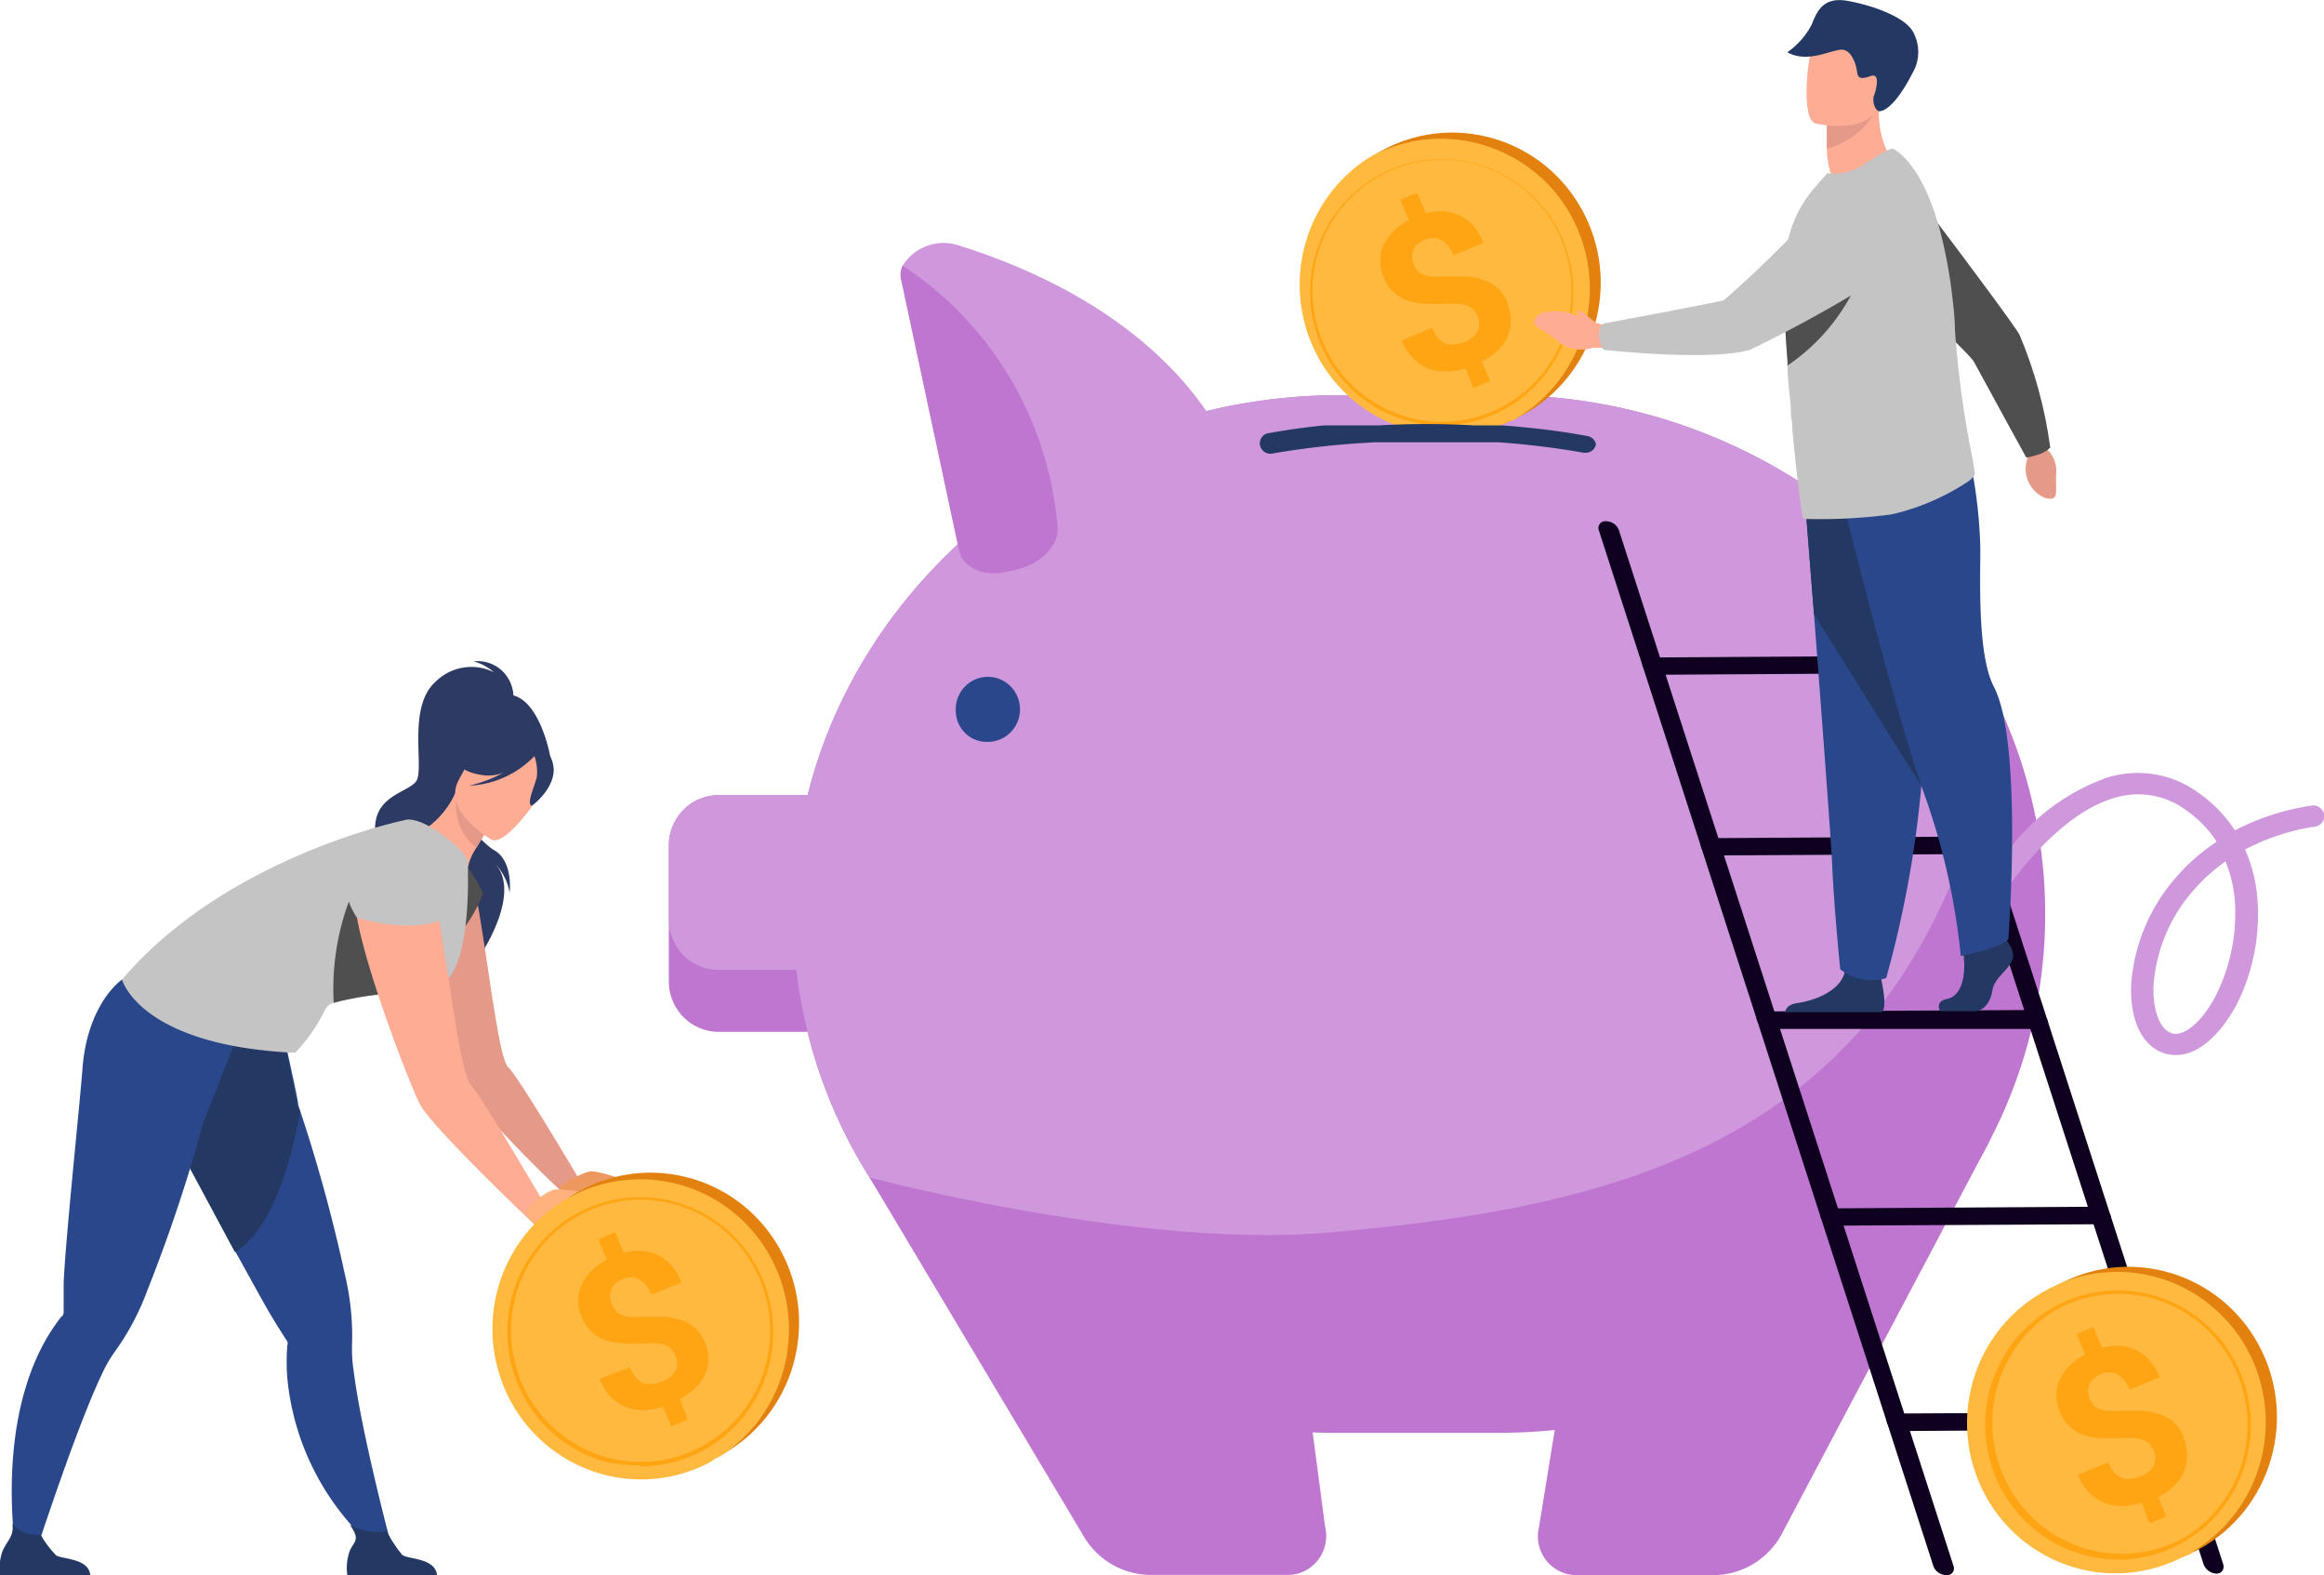 <svg width="152" height="103" fill="none" xmlns="http://www.w3.org/2000/svg">
    <g clip-path="url(#a)">
        <path d="M133.765 59.777c0 4.546-.966 9.039-2.833 13.174-5.454 12.111-18.209 20.75-32.986 20.75H87.705a36.09 36.09 0 0 1-17.526-4.362 36.593 36.593 0 0 1-13.305-12.337 32.371 32.371 0 0 1-5.001-17.225 32.005 32.005 0 0 1 2.82-13.175c5.453-12.111 18.221-20.764 32.998-20.764h10.242a35.991 35.991 0 0 1 17.938 4.575 36.511 36.511 0 0 1 13.385 12.92 32.226 32.226 0 0 1 4.509 16.444z" fill="#BF76D0"/>
        <path d="m103.998 79.302-3.339 20.55a2.557 2.557 0 0 0 .502 2.227 2.511 2.511 0 0 0 2.066.921h8.778a5.05 5.05 0 0 0 2.577-.675 5.134 5.134 0 0 0 1.892-1.895l13.646-25.797-26.122 4.67zM84.007 79.653l2.66 20.185a2.574 2.574 0 0 1-.501 2.227c-.25.306-.566.549-.925.709-.359.16-.75.233-1.14.213h-8.78a5.052 5.052 0 0 1-2.577-.675 5.13 5.13 0 0 1-1.891-1.895l-13.98-23.416 27.134 2.651zM57.34 55.174v9.124a3.314 3.314 0 0 1-1.03 2.287 3.238 3.238 0 0 1-2.323.889h-6.89a3.238 3.238 0 0 1-2.322-.89 3.315 3.315 0 0 1-1.03-2.286v-9.124a3.314 3.314 0 0 1 1.03-2.287 3.238 3.238 0 0 1 2.323-.889h6.89a3.238 3.238 0 0 1 2.322.89 3.314 3.314 0 0 1 1.03 2.286z" fill="#BF76D0"/>
        <path d="M57.34 55.174v5.087a3.314 3.314 0 0 1-1.034 2.278c-.628.592-1.461.91-2.319.884h-6.89a3.237 3.237 0 0 1-2.318-.884 3.314 3.314 0 0 1-1.033-2.278v-5.087a3.314 3.314 0 0 1 1.029-2.287 3.238 3.238 0 0 1 2.323-.889h6.89a3.238 3.238 0 0 1 2.322.89 3.314 3.314 0 0 1 1.03 2.286z" fill="#CF98DC"/>
        <path d="M129.269 43.386a26.257 26.257 0 0 1-.904 12.46c-7.223 19.702-24.221 23.255-41.578 24.762C74.43 81.67 56.874 77 56.874 77a32.371 32.371 0 0 1-5.001-17.225 32.005 32.005 0 0 1 2.82-13.174c5.453-12.111 18.221-20.764 32.998-20.764h10.242a35.991 35.991 0 0 1 17.954 4.595 36.509 36.509 0 0 1 13.382 12.953z" fill="#CF98DC"/>
        <path d="m79.458 34.773-13.806 2.691c-1.33.27-2.66-.322-2.9-1.345L58.936 18.26a1.359 1.359 0 0 1 .093-.874 3.173 3.173 0 0 1 1.595-1.304 3.13 3.13 0 0 1 2.05-.042c5.852 1.817 15.801 6.298 18.9 16.337.32 1.01-.652 2.112-2.115 2.395z" fill="#CF98DC"/>
        <path d="m66.21 37.317-.558.107c-1.33.27-2.66-.323-2.9-1.346l-3.817-17.817a1.359 1.359 0 0 1 .093-.874c.078.027.15.068.213.12a22.485 22.485 0 0 1 6.876 7.309 22.781 22.781 0 0 1 3.047 9.607c.133 1.292-1.158 2.544-2.953 2.894z" fill="#BF76D0"/>
        <path d="M62.513 46.521a2.146 2.146 0 0 1 .288-1.216 2.11 2.11 0 0 1 .913-.842 2.08 2.08 0 0 1 2.333.372c.308.291.521.669.614 1.085.092.415.06.85-.095 1.246a2.122 2.122 0 0 1-.771.977c-.348.24-.76.369-1.18.37a2 2 0 0 1-1.463-.551 2.045 2.045 0 0 1-.639-1.441z" fill="#2B478B"/>
        <path d="M142.317 68.994a3.01 3.01 0 0 1-.598-.067c-1.557-.39-2.448-2.153-2.328-4.602a11.9 11.9 0 0 1 2.926-6.944c.777-.9 1.672-1.688 2.66-2.342a7.45 7.45 0 0 0-1.942-2.018 5.287 5.287 0 0 0-2.166-.975 5.258 5.258 0 0 0-2.369.073c-4.336 1.117-7.981 6.998-8.313 7.657a.739.739 0 0 1-.374.402.722.722 0 0 1-.544.029.675.675 0 0 1-.424-.342.684.684 0 0 1-.041-.546 19.473 19.473 0 0 1 2.66-3.849 13.851 13.851 0 0 1 6.344-4.616 6.735 6.735 0 0 1 6.065 1.05 8.891 8.891 0 0 1 2.301 2.395 15.981 15.981 0 0 1 5.001-1.615.727.727 0 0 1 .838.58.707.707 0 0 1-.139.527.686.686 0 0 1-.473.266c-1.591.24-3.132.745-4.562 1.494.431.99.7 2.044.798 3.122a13.136 13.136 0 0 1-1.33 6.984c-1.157 2.14-2.593 3.337-3.99 3.337zm3.259-12.676a11.777 11.777 0 0 0-2.142 1.938 10.548 10.548 0 0 0-2.58 6.136c-.08 1.669.426 2.987 1.237 3.19.811.201 1.995-.835 2.86-2.53a12.001 12.001 0 0 0 1.21-6.258 8.525 8.525 0 0 0-.612-2.476h.027z" fill="#CF98DC"/>
        <path d="M127.301 103a.9.9 0 0 1-.851-.592l-21.88-67.73a.445.445 0 0 1 .246-.561.435.435 0 0 1 .219-.03.898.898 0 0 1 .852.592l21.879 67.716a.45.45 0 0 1-.061.438.436.436 0 0 1-.18.138c-.071.029-.148.039-.224.029zM144.977 102.906a.936.936 0 0 1-.515-.174.956.956 0 0 1-.336-.432l-21.919-67.715a.443.443 0 0 1 .465-.606.965.965 0 0 1 .851.592l21.88 67.702c.106.35-.093.619-.426.633z" fill="#0F0020"/>
        <path d="m125.957 44.018-17.716.108a.872.872 0 0 1-.798-.566.417.417 0 0 1 .439-.565l17.703-.107a.886.886 0 0 1 .811.565.44.44 0 0 1-.069.402.425.425 0 0 1-.37.163zM129.775 55.847l-17.717.094a.847.847 0 0 1-.798-.552.424.424 0 0 1 .051-.42.417.417 0 0 1 .388-.158l17.703-.108a.899.899 0 0 1 .812.565.433.433 0 0 1-.439.579zM133.459 67.285h-17.743a.873.873 0 0 1-.798-.565.43.43 0 0 1 .425-.578l17.717-.095a.846.846 0 0 1 .798.566.416.416 0 0 1 .034.478.409.409 0 0 1-.433.195zM137.595 80.056l-17.716.094a.871.871 0 0 1-.798-.552.424.424 0 0 1 .051-.42.41.41 0 0 1 .388-.158l17.703-.108a.907.907 0 0 1 .811.565.433.433 0 0 1-.229.545.421.421 0 0 1-.21.034zM141.932 93.473l-17.717.107a.9.9 0 0 1-.798-.565.433.433 0 0 1 .229-.544.42.42 0 0 1 .21-.035l17.703-.094a.871.871 0 0 1 .758.512.443.443 0 0 1 .043.212.435.435 0 0 1-.221.354.423.423 0 0 1-.207.053z" fill="#0F0020"/>
        <path d="M32.773 45.458a23.35 23.35 0 0 0-3.512 1.736c-1.582 1.79-1.13 4.118-.226 4.145.586 0 .48.996.48.996l6.49-2.786s-.785-4.616-3.232-4.09z" fill="#2C3A64"/>
        <path d="M33.571 45.821a2.381 2.381 0 0 0-.688-1.914 2.323 2.323 0 0 0-1.906-.656c.491.133.946.377 1.33.713a3.303 3.303 0 0 0-3.764.566c-1.968 1.655-.744 5.786-1.33 6.567-.585.78-2.926.942-2.66 3.471.266 2.53 7.369 5.72 6.917 7.806 0 0 2.78-4.132.798-6.016.555.543.928 1.25 1.064 2.019 0 0 .266-2.14-1.091-2.826a5.052 5.052 0 0 1-2.062-3.216c.094-.404 3.392-6.514 3.392-6.514z" fill="#2C3A64"/>
        <path d="M31.004 57.865c-.099-.469-.327-.9-.658-1.243a2.473 2.473 0 0 0-2.606-.621c-.449.157-.843.44-1.139.815-.243.326-.399.711-.452 1.117-.292 2.409 3.525 12.232 4.07 13.134a81.67 81.67 0 0 0 6.85 7.172l1.078-.672s-4.19-7.106-4.895-7.765c-.705-.66-1.41-7.9-2.248-11.937z" fill="#E59A89"/>
        <path d="M36.617 77.58s1.57-1.05 2.168-.982c.598.067 2.314.565 2.34.82.027.256-1.928.418-2.048.566-.12.148-1.45 1.023-1.928.754-.48-.27-.532-1.158-.532-1.158z" fill="#ED985F"/>
        <path d="m25.63 101.197-1.41-.202a16.93 16.93 0 0 1-5.426-10.833 13.41 13.41 0 0 1 0-2.193.38.38 0 0 0 0-.242c-.16-.243-.532-.821-1.038-1.656-.505-.834-1.33-2.382-2.314-4.131-1.702-3.149-3.697-6.917-4.376-8.074-2.168-3.822-1.117-6.392-1.117-6.392S16 66.868 17.65 65.4l.599.929s1.33 5.88 1.25 5.907l.2.606a102.537 102.537 0 0 1 2.872 10.564c.354 1.493.507 3.027.452 4.562-.014.558.021 1.117.107 1.669.505 4.104 2.5 11.559 2.5 11.559z" fill="#2B478B"/>
        <path d="M28.583 103h-5.865a3.253 3.253 0 0 1 .16-1.588c.292-.659.717-.686 0-1.709.734.42 1.588.572 2.42.431a7.81 7.81 0 0 0 1.024 1.561c.426.282 2.141.188 2.261 1.305zM19.619 72.735c-.506 2.853-1.716 7.617-4.257 9.138-1.702-3.15-3.697-6.917-4.376-8.075-2.168-3.821-1.117-6.392-1.117-6.392s6.052-.605 7.701-2.072l.599.928s1.33 5.881 1.25 5.908l.2.565z" fill="#233862"/>
        <path d="M30.379 56.52c.517.56.927 1.212 1.21 1.924 0 0-1.33 3.835-4.416 4.32 0 .026 2.448-6.245 3.206-6.245z" fill="#4F4F4F"/>
        <path d="M15.509 67.81v-1.117c-2.208.283-7.528-2.637-7.528-2.637s-2.288 1.534-2.594 5.92c-.16 2.14-1.117 11.224-1.224 13.929v1.965a.378.378 0 0 1-.173.255c-.443.576-.839 1.189-1.183 1.83-3.326 6.285-1.583 14.803-1.583 14.803l.771-.188s2.833-8.855 4.655-12.677c.23-.51.505-.996.825-1.453a16.698 16.698 0 0 0 2.155-4.037 104.01 104.01 0 0 0 3.67-10.995l2.209-5.598z" fill="#2B478B"/>
        <path d="M28.304 60.395c-3.578-.834-1.33-5.907-1.09-5.827a5.624 5.624 0 0 0 2.553-2.691l.133.108 2.194 1.95s-.505.755-.93 1.495a3.574 3.574 0 0 0-.573 1.345c.173.148-1.33 3.849-2.287 3.62z" fill="#FFAC95"/>
        <path d="M32.095 53.936s-.506.754-.931 1.507a3.443 3.443 0 0 1-1.128-1.543 3.484 3.484 0 0 1-.136-1.915l2.195 1.951z" fill="#E59A89"/>
        <path d="M32.161 54.918s-3.312-1.87-2.141-3.943c1.17-2.072 1.556-3.7 3.724-2.597 2.168 1.103 2.115 2.126 1.889 2.92-.227.794-2.58 4.05-3.472 3.62z" fill="#FFAC95"/>
        <path d="M36.191 50.087c-.146-.915-.612-1.01-.931-.942a2.67 2.67 0 0 0-1.382-1.225 2.631 2.631 0 0 0-1.837-.026 4.525 4.525 0 0 1-2.66 1.588 3.119 3.119 0 0 0 1.969 1.17c.523.113 1.068.071 1.57-.12a8.651 8.651 0 0 1-2.249.847 6.298 6.298 0 0 0 4.283-1.938c.148.432.203.891.16 1.346-.133.619-.692 1.75-.346 1.897.04.04 1.65-1.224 1.423-2.597z" fill="#2C3A64"/>
        <path d="M5.905 103H0a3.334 3.334 0 0 1 .173-1.588c.292-.659.758-.955.638-1.763a2.098 2.098 0 0 0 1.849.714c.278.491.618.943 1.01 1.345.4.269 2.116.175 2.235 1.292z" fill="#233862"/>
        <path d="M28.716 64.42c-.945.281-1.917.462-2.9.537-1.347.07-2.684.277-3.99.62a.914.914 0 0 0-.572.47 10.899 10.899 0 0 1-1.955 2.8C9.111 68.376 7.98 64.056 7.98 64.056c6.877-8.074 18.515-10.43 18.515-10.43s.838-.363 2.926 1.346c1.397 1.104 1.17 1.548 1.17 1.548s.346 7.119-1.875 7.9z" fill="#C4C4C4"/>
        <path d="M25.817 64.957c-1.348.07-2.684.277-3.99.62a16.559 16.559 0 0 1 2.114-9.057s1.543 6.486 1.876 8.437z" fill="#4F4F4F"/>
        <path d="M27.413 55.55s-3.87.391-4.177 2.934c-.306 2.544 3.698 12.838 4.283 13.834 1.038 1.696 7.21 7.55 7.21 7.55l1.143-.7s-4.376-7.482-5.054-8.196c-1.064-1.09-2.102-14.546-3.405-15.421z" fill="#FFAC95"/>
        <path d="M23.343 60.005s3.564 1.184 5.865 0c0 0 .48-5.383-2.247-5.047-2.727.337-4.35 1.158-4.43 2.477.014.919.297 1.813.812 2.57z" fill="#C4C4C4"/>
        <path d="M34.382 79.127s1.33-1.345 1.982-1.345c.652 0 2.38.175 2.447.43.067.256-1.835.727-1.941.888-.107.162-1.264 1.252-1.783 1.05-.519-.202-.705-1.023-.705-1.023z" fill="#FFB27D"/>
        <path d="M104.43 20.77c1.242-5.279-1.98-10.576-7.197-11.832-5.216-1.257-10.452 2.003-11.694 7.281-1.242 5.278 1.98 10.575 7.197 11.832 5.217 1.256 10.453-2.004 11.694-7.282z" fill="#E2810E"/>
        <path d="m99.29 27.291-.36.215h-.133l-.279.149a9.605 9.605 0 0 1-7.073.212 9.745 9.745 0 0 1-5.337-4.701 9.927 9.927 0 0 1-.766-7.118 9.815 9.815 0 0 1 4.212-5.753l.372-.202.372-.175a9.926 9.926 0 0 1 2.913-.794 9.73 9.73 0 0 1 5.32.956 9.622 9.622 0 0 1 4.23 4.037 9.923 9.923 0 0 1 .891 7.296 9.81 9.81 0 0 1-4.362 5.878z" fill="#FFB93E"/>
        <path d="M94.302 27.816a8.779 8.779 0 0 1-2.421-.35A8.62 8.62 0 0 1 86.9 23.56a8.794 8.794 0 0 1-1.015-6.293 8.712 8.712 0 0 1 3.496-5.305 8.528 8.528 0 0 1 6.132-1.472 8.583 8.583 0 0 1 5.479 3.15 8.773 8.773 0 0 1 1.888 6.083 8.745 8.745 0 0 1-2.716 5.754 8.55 8.55 0 0 1-5.862 2.339zm0-17.373a8.393 8.393 0 0 0-3.729.88 8.494 8.494 0 0 0-2.964 2.452 8.62 8.62 0 0 0-1.595 3.522 8.67 8.67 0 0 0 .1 3.872 8.607 8.607 0 0 0 1.774 3.433 8.48 8.48 0 0 0 3.087 2.291 8.386 8.386 0 0 0 7.45-.383 8.536 8.536 0 0 0 3.679-4.123c.74-1.75.883-3.698.408-5.54a8.58 8.58 0 0 0-3.035-4.629 8.408 8.408 0 0 0-5.202-1.775h.027z" fill="#FFA412"/>
        <path d="M98.571 19.863v-.148a2.693 2.693 0 0 0-.585-.848 2.72 2.72 0 0 0-.93-.552 4.512 4.512 0 0 0-1.185-.229h-1.41c-.27.015-.54.015-.81 0a2.107 2.107 0 0 1-.573-.134.93.93 0 0 1-.372-.256 1.01 1.01 0 0 1-.24-.404 1.53 1.53 0 0 1-.12-.47.978.978 0 0 1 .08-.445.929.929 0 0 1 .266-.39c.146-.13.313-.235.493-.31a1.317 1.317 0 0 1 1.064 0c.386.225.672.591.798 1.023l1.981-.82a3.628 3.628 0 0 0-.651-1.09 2.664 2.664 0 0 0-.878-.687 3.36 3.36 0 0 0-1.064-.283c-.4-.02-.799.026-1.184.135l-.559-1.346-1.103.444.558 1.346c-.37.186-.71.426-1.01.713-.261.263-.477.568-.64.902-.146.316-.223.66-.225 1.01-.006.37.067.736.213 1.076.137.379.36.72.651.996.266.244.578.432.918.551.383.125.782.197 1.184.216.474.027.949.027 1.423 0h.771c.192.02.38.064.559.134.152.058.288.15.4.27.113.13.203.28.265.444.061.149.093.309.093.47a1.101 1.101 0 0 1-.106.458c-.076.153-.18.29-.306.404a2.23 2.23 0 0 1-.532.31 2.335 2.335 0 0 1-.585.147 1.224 1.224 0 0 1-.586 0 1.328 1.328 0 0 1-.532-.35 2.023 2.023 0 0 1-.439-.713l-1.981.821c.172.456.44.87.784 1.211.289.295.639.52 1.025.66.373.121.765.176 1.157.161.41-.013.817-.081 1.21-.202l.505 1.279 1.091-.445-.519-1.278a4.66 4.66 0 0 0 1.025-.726c.248-.232.455-.505.611-.808v-.067c.157-.313.24-.659.24-1.01a2.529 2.529 0 0 0-.24-1.17z" fill="#FFA412"/>
        <path d="M51.998 88.785c1.242-5.278-1.98-10.575-7.197-11.832-5.216-1.256-10.452 2.004-11.694 7.282-1.241 5.278 1.98 10.575 7.197 11.831 5.217 1.257 10.453-2.003 11.694-7.281z" fill="#E2810E"/>
        <path d="m46.872 95.316-.32.229-.12.08-.292.149a9.62 9.62 0 0 1-7.006.554 9.74 9.74 0 0 1-5.545-4.367 9.936 9.936 0 0 1-1.188-7.008 9.85 9.85 0 0 1 3.79-5.987c.316-.23.645-.44.984-.632l.373-.189.372-.188c.386-.162.772-.31 1.157-.43a8.943 8.943 0 0 1 1.77-.35 9.62 9.62 0 0 1 6.27 1.486 9.807 9.807 0 0 1 3.971 5.13 9.932 9.932 0 0 1-.075 6.515 9.8 9.8 0 0 1-4.088 5.035l-.053-.027z" fill="#FFB93E"/>
        <path d="M41.884 95.828a8.865 8.865 0 0 1-2.434-.283 8.714 8.714 0 0 1-5.042-3.942 8.89 8.89 0 0 1-1.034-6.361 8.807 8.807 0 0 1 3.53-5.368 8.62 8.62 0 0 1 6.198-1.493 8.676 8.676 0 0 1 5.542 3.18 8.87 8.87 0 0 1 1.911 6.15 8.843 8.843 0 0 1-2.744 5.819 8.644 8.644 0 0 1-5.927 2.365v-.067zm0-17.374a8.25 8.25 0 0 0-4.07 1.064 8.545 8.545 0 0 0-3.888 4.612 8.666 8.666 0 0 0 .1 6.06 8.536 8.536 0 0 0 4.037 4.479 8.384 8.384 0 0 0 5.955.658 8.476 8.476 0 0 0 4.897-3.493 8.651 8.651 0 0 0 1.39-5.896 8.603 8.603 0 0 0-2.813-5.352 8.416 8.416 0 0 0-5.608-2.132z" fill="#FFA412"/>
        <path d="M46.154 87.875a1.255 1.255 0 0 0-.067-.135 2.437 2.437 0 0 0-.585-.861 2.653 2.653 0 0 0-.931-.552 4.425 4.425 0 0 0-1.17-.215h-1.424a7.68 7.68 0 0 1-.745.013c-.19-.02-.377-.06-.558-.12a1.051 1.051 0 0 1-.386-.27 1.47 1.47 0 0 1-.24-.404 1.154 1.154 0 0 1-.146-.551c-.01-.151.012-.303.067-.444.062-.147.152-.28.266-.39.151-.126.322-.226.505-.297a1.199 1.199 0 0 1 1.05 0c.382.234.67.596.812 1.023l1.969-.807a3.902 3.902 0 0 0-.639-1.09 3.012 3.012 0 0 0-.878-.687 2.836 2.836 0 0 0-1.064-.282 3.694 3.694 0 0 0-1.197.12l-.558-1.345-1.091.458.545 1.345a3.83 3.83 0 0 0-1.01.727c-.26.256-.471.557-.626.888-.143.318-.225.66-.239 1.01 0 .369.072.735.213 1.076.14.377.363.717.651.996.266.252.584.44.932.551.377.131.771.204 1.17.216.474.027.95.027 1.423 0a4.73 4.73 0 0 1 .772 0c.195.009.389.05.572.121.145.062.276.154.385.27.115.13.205.28.266.443.07.152.101.318.093.485a1.02 1.02 0 0 1-.093.444c-.083.152-.19.288-.319.403-.16.133-.339.237-.532.31-.187.08-.384.135-.585.161a1.46 1.46 0 0 1-.585 0 1.327 1.327 0 0 1-.532-.35 2.332 2.332 0 0 1-.44-.713l-1.994.74c.17.458.433.875.771 1.225.294.284.643.503 1.024.646.376.133.773.192 1.17.175a6.182 6.182 0 0 0 1.198-.202l.518 1.265 1.078-.444-.506-1.346a4.402 4.402 0 0 0 1.011-.713c.25-.235.457-.513.612-.82a2.54 2.54 0 0 0 .24-.997 3.007 3.007 0 0 0-.173-1.076z" fill="#FFA412"/>
        <path d="M104.384 29.054a.689.689 0 0 1-.225.388.675.675 0 0 1-.414.164h-.173a52.747 52.747 0 0 0-5.64-.687h-7.966l-1.13.068a54.604 54.604 0 0 0-5.627.673.685.685 0 0 1-.506-.107.7.7 0 0 1-.292-.432.68.68 0 0 1 .298-.699.66.66 0 0 1 .247-.095c.067 0 1.423-.282 3.645-.511h3.617a54.585 54.585 0 0 1 6.132 0H98.199l.891.067 1.33.135c1.117.12 2.261.282 3.405.498a.688.688 0 0 1 .559.538z" fill="#233862"/>
        <path d="M104.357 21.1c-.346-.282-1.091-.928-1.144-.807a.57.57 0 0 0 .067.417 3.45 3.45 0 0 0-2.195-.296.955.955 0 0 0-.625.323.408.408 0 0 0 .08.633c.572.444.412.188 1.197.82a2.448 2.448 0 0 0 2.434.552h.838l.226-1.345s-.412-.162-.878-.296zM123.975 10.86a3.824 3.824 0 0 1-1.813 1.217 3.79 3.79 0 0 1-2.177.021 7.186 7.186 0 0 1-.492-2.059V8.196c.093 0 3.432-1.427 3.418-1.346a6.031 6.031 0 0 0 1.064 4.01z" fill="#FFAC95"/>
        <path d="M122.526 7.522a5.189 5.189 0 0 1-3.046 2.207V8.195c.998-.299 2.016-.524 3.046-.673z" fill="#E59A89"/>
        <path d="M118.735 8.074s3.738.889 4.256-1.48c.519-2.368 1.33-3.849-1.024-4.508-2.354-.66-3.032.121-3.391.875-.36.753-.798 4.844.159 5.113z" fill="#FFAC95"/>
        <path d="M122.858 7.267s.865.283 2.381-2.786a2.728 2.728 0 0 0-.146-2.449c-.559-.928-2.541-1.655-4.19-1.964-1.649-.31-2.035.619-2.421 1.56a5.09 5.09 0 0 1-1.582 1.79c1.423.808 3.125-.336 3.724-.148.598.189.798 1.13.838 1.427.04.296.119.565.864.282.745-.282.333 1.077.213 1.346 0-.013-.106.66.319.942zM126.902 66.128h2.261c.479 0 1.011-.471 1.144-1.346.133-.874 1.104-1.345 1.33-2.085.226-.74-.878-1.736-.878-1.736l-.173-.23-.239-.255-1.796.417s0 .43-.08.983c-.08.551 0 .86 0 1.265 0 .968-.266 2.005-1.117 2.18-.851.175-.452.807-.452.807zM116.753 66.195h6.292c.399-.202.093-1.655 0-2.14a.506.506 0 0 0 0-.134s-2.115-1.71-2.408-.404a.41.41 0 0 1 0 .121c-.359 1.225-2.008 1.777-2.953 1.938-.718.08-.877.363-.931.62z" fill="#233862"/>
        <path d="m117.937 31.234.705 8.922c.505 6.607 1.117 14.803 1.184 16.27.106 2.69.532 6.957.532 6.957a3.29 3.29 0 0 0 3.006.578 69.923 69.923 0 0 0 2.301-12.555v-.323c.465-6.567 1.21-20.4 1.21-20.4l-8.938.55z" fill="#2B478B"/>
        <path d="m117.937 31.234.705 8.922 7.023 11.25v-.323c.465-6.567 1.21-20.4 1.21-20.4l-8.938.55z" fill="#233862"/>
        <path d="M119.932 30.372s3.259 13.552 5.733 21.034a44.586 44.586 0 0 1 2.58 11.115s2.806-.565 3.112-1.117c0 0 .971-12.81-.944-16.484-1.077-2.06-.891-6.864-.891-9.044a31.308 31.308 0 0 0-1.25-8.074l-8.34 2.57z" fill="#2B478B"/>
        <path d="M132.594 29.054v.942a2.066 2.066 0 0 0 .066 1.494c.207.471.583.846 1.052 1.05 0 0 .731.295.758-.283.026-.579 0-.364 0-1.184a1.919 1.919 0 0 0-.134-1.046 1.888 1.888 0 0 0-.664-.812l-.439-.51-.639.349z" fill="#E59A89"/>
        <path d="M133.26 29.74c-.639.215-.745.162-.745.162s-3.113-5.68-3.419-6.258c-.306-.579-6.65-6.446-6.65-6.446l1.649-6.096s7.169 9.42 7.981 10.766c1 2.364 1.68 4.853 2.021 7.401-.233.228-.522.39-.837.471z" fill="#4F4F4F"/>
        <path d="M116.713 19.607c0 1.252.093 2.692.2 4.037v.256c0 .888.133 1.776.213 2.692 0 .35 0 .7.093 1.036v.39c.306 3.243.638 5.813.705 5.854a.42.42 0 0 0 .252.067 35.87 35.87 0 0 0 5.52-.296 15.07 15.07 0 0 0 4.815-2.019c.213-.12.692-.457.652-.7-.04-.242-.107-.672-.2-1.17a65.185 65.185 0 0 1-1.104-8.222c0-.66-.079-1.346-.146-1.925a31.413 31.413 0 0 0-.838-4.575c-.705-2.57-1.742-4.535-3.046-5.302-.173-.094-1.09.484-1.928 1.036-.706.46-1.547.66-2.381.565l-.692.78a7.886 7.886 0 0 0-1.995 4.213 4.112 4.112 0 0 0 0 .444c-.12.727-.133 1.75-.12 2.84z" fill="#C4C4C4"/>
        <path d="M116.713 19.607c0 1.252.093 2.692.2 4.037v.256a13.01 13.01 0 0 0 3.648-3.737 13.158 13.158 0 0 0 1.898-4.89 12.959 12.959 0 0 0-5.693 1.454c-.053.767-.066 1.79-.053 2.88z" fill="#4F4F4F"/>
        <path d="M104.57 22.002c0-.726.319-.847.319-.847s7.249-1.346 7.861-1.521a77.347 77.347 0 0 0 5.892-5.746s2.022-2.301 3.724-1.777a3.119 3.119 0 0 1 1.497 1.012 3.18 3.18 0 0 1 .698 1.68c.108.63.027 1.28-.234 1.863a3.178 3.178 0 0 1-1.229 1.407 85.78 85.78 0 0 1-8.646 4.804c-2.66.767-9.576 0-9.576 0a2.306 2.306 0 0 1-.306-.875z" fill="#C4C4C4"/>
        <path d="M148.657 94.94c1.242-5.279-1.98-10.576-7.197-11.832-5.216-1.257-10.452 2.003-11.694 7.281-1.241 5.278 1.981 10.575 7.197 11.832 5.217 1.256 10.453-2.004 11.694-7.282z" fill="#E2810E"/>
        <path d="m143.514 101.466-.359.215h-.119l-.293.148a9.601 9.601 0 0 1-7.356.584 9.737 9.737 0 0 1-5.637-4.815 9.922 9.922 0 0 1-.664-7.435 9.799 9.799 0 0 1 4.692-5.76c.12-.081.253-.135.373-.202l.372-.175c.377-.172.763-.32 1.157-.444a9.029 9.029 0 0 1 1.756-.35 9.62 9.62 0 0 1 6.27 1.487 9.804 9.804 0 0 1 3.971 5.13 9.934 9.934 0 0 1-.074 6.515 9.799 9.799 0 0 1-4.089 5.035v.067z" fill="#FFB93E"/>
        <path d="M138.54 101.977a8.326 8.326 0 0 1-2.434-.349 8.692 8.692 0 0 1-4.225-2.785 8.89 8.89 0 0 1-1.071-9.704 8.758 8.758 0 0 1 3.514-3.66 8.618 8.618 0 0 1 7.64-.37 8.705 8.705 0 0 1 3.16 2.357 8.832 8.832 0 0 1 1.815 3.523 8.918 8.918 0 0 1 .099 3.97 8.861 8.861 0 0 1-1.637 3.61 8.719 8.719 0 0 1-3.039 2.515 8.619 8.619 0 0 1-3.822.907v-.014zm0-17.373a8.445 8.445 0 0 0-4.083 1.064 8.557 8.557 0 0 0-3.851 5.121 8.663 8.663 0 0 0 .756 6.39 8.495 8.495 0 0 0 4.938 4.056 8.383 8.383 0 0 0 6.336-.563 8.537 8.537 0 0 0 3.674-4.11 8.669 8.669 0 0 0 .42-5.527 8.579 8.579 0 0 0-3.01-4.63 8.408 8.408 0 0 0-5.18-1.8z" fill="#FFA412"/>
        <path d="M142.796 94.025v-.135a2.697 2.697 0 0 0-.585-.848 2.524 2.524 0 0 0-.931-.552 4.025 4.025 0 0 0-1.184-.228h-1.41c-.27.02-.541.02-.811 0a1.724 1.724 0 0 1-.572-.121 1.103 1.103 0 0 1-.373-.256 1.26 1.26 0 0 1-.239-.404 1.665 1.665 0 0 1-.12-.47 1.107 1.107 0 0 1 .346-.835c.142-.135.31-.24.492-.31a1.225 1.225 0 0 1 1.064 0c.383.222.668.583.798 1.01l1.982-.808a3.616 3.616 0 0 0-.652-1.09 2.77 2.77 0 0 0-1.928-.969 3.695 3.695 0 0 0-1.197.121l-.559-1.345-1.104.444.559 1.346a4.572 4.572 0 0 0-1.011.726 3.304 3.304 0 0 0-.625.902 2.353 2.353 0 0 0-.24 1.009c-.003.37.07.736.213 1.077.138.379.361.72.652.995.266.245.578.433.918.552.383.124.781.197 1.183.216h1.424c.256-.028.515-.028.771 0 .191.015.379.055.559.12.152.063.289.16.399.283.12.127.211.278.266.444a1.137 1.137 0 0 1-.014.929 1.34 1.34 0 0 1-.305.39c-.162.132-.341.24-.533.323-.189.07-.385.12-.585.148-.193.04-.392.04-.585 0a1.465 1.465 0 0 1-.532-.35 2.166 2.166 0 0 1-.439-.713l-1.982.807c.172.46.44.878.785 1.225a2.55 2.55 0 0 0 1.024.646c.376.133.773.192 1.171.175a4.646 4.646 0 0 0 1.197-.202l.505 1.346 1.091-.458-.519-1.278c.374-.186.72-.426 1.024-.713a3.4 3.4 0 0 0 .612-.808.184.184 0 0 0 0-.08c.158-.308.241-.65.239-.996a2.575 2.575 0 0 0-.239-1.265z" fill="#FFA412"/>
    </g>
    <defs>
        <clipPath id="a">
            <path fill="#fff" d="M0 0h152v103H0z"/>
        </clipPath>
    </defs>
</svg>
